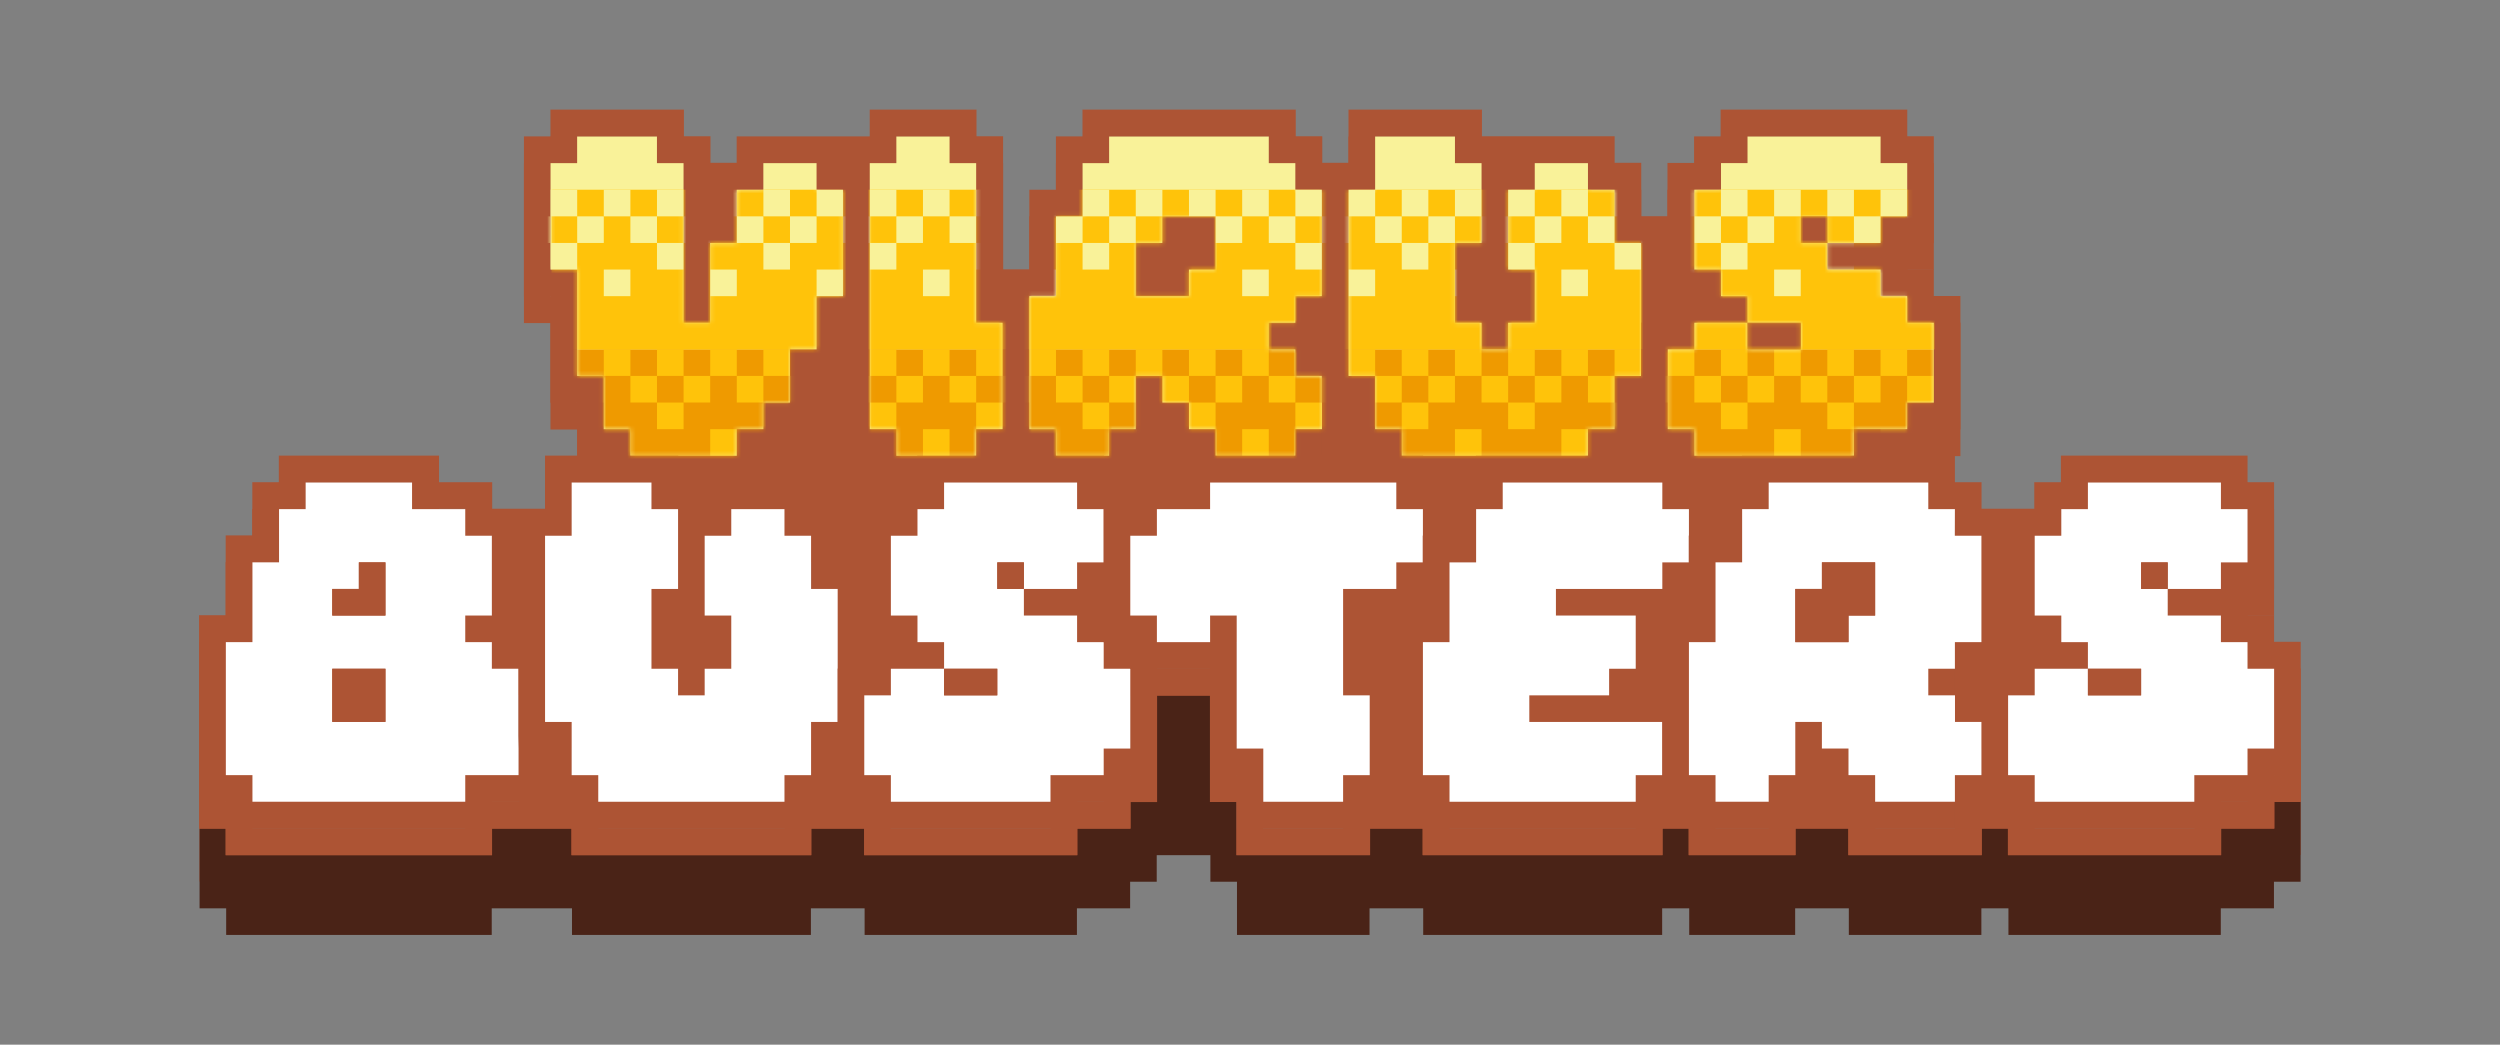 <svg xmlns="http://www.w3.org/2000/svg" xmlns:xlink="http://www.w3.org/1999/xlink" viewBox="0 0 593.01 247.8"><rect x="0" y="0" width="593.01" height="247.8" fill="#808080" stroke="none"/><defs><style>.cls-1{fill:#fff;}.cls-2{fill:#ad5434;}.cls-3{fill:none;}.cls-4{fill:#4a2317;}.cls-5{fill:#f9f299;}.cls-6{mask:url(#mask);}.cls-7{fill:#ef9a00;}.cls-8{fill:#ffc30a;}</style><mask id="mask" x="124.29" y="32.39" width="334.63" height="80.6" maskUnits="userSpaceOnUse"><path class="cls-1" d="M136.9,38.7V32.39h18.93V38.7h6.31V76.55h6.31V57.63h6.31V45h6.31V38.7h12.62V45H200V70.25h-6.31V82.86h-6.31V95.48h-6.31v6.31h-6.31v6.31H149.52v-6.31h-6.31V89.17H136.9V63.94h-6.31V38.7Z"/><path class="cls-1" d="M212.62,38.7V32.39h12.62V38.7h6.31V76.55h6.31v25.24h-6.31v6.31H212.62v-6.31h-6.31V38.7Z"/><path class="cls-1" d="M263.1,38.7V32.39H301V38.7h6.31V45h6.31V70.25h-6.31v6.3H301v6.31h6.31v6.31h6.31v12.62h-6.31v6.31H288.34v-6.31H282V95.48h-6.31V89.17h-6.31v12.62H263.1v6.31H250.48v-6.31h-6.31V70.25h6.31V51.32h6.31V38.7Zm25.24,12.62H275.72v6.31h-6.31V70.25H282V63.94h6.31Z"/><path class="cls-1" d="M326.2,45V32.39h18.92V38.7h6.31V57.63h-6.31V76.55h6.31v6.31h6.31V76.55h6.31V63.94h-6.31V45h6.31V38.7h12.62V45H383V57.63h6.31V89.17H383v12.62h-6.31v6.31H332.51v-6.31H326.2V89.17h-6.31V45Z"/><path class="cls-1" d="M414.53,38.7V32.39h31.55V38.7h6.31V51.32h-6.31v6.31H433.46V51.32h-6.31v6.31h6.31v6.31h12.62v6.31h6.31v6.3h6.31V95.48h-6.31v6.31H439.77v6.31H401.92v-6.31h-6.31V82.86h6.31V76.55h12.61v6.31h12.62V76.55H414.53v-6.3h-6.3V63.94h-6.31V45h6.31V38.7Z"/></mask></defs><g id="Texture"><polygon class="cls-2" points="211.27 114.47 206.26 114.47 206.26 108.16 199.95 108.16 199.95 101.8 199.95 89.23 193.74 89.23 193.74 95.49 193.74 101.85 187.43 101.85 187.43 108.16 181.12 108.16 181.12 114.38 186.08 114.38 192.44 114.38 192.44 120.69 198.75 120.69 198.75 127.04 198.75 133.31 204.96 133.31 204.96 127.04 204.96 120.69 211.27 120.69 211.27 114.47"/><polygon class="cls-2" points="269.45 114.38 274.42 114.38 280.68 114.38 280.68 108.16 275.76 108.16 269.45 108.16 269.45 114.38"/><polygon class="cls-2" points="542.58 183.88 539.48 183.88 539.48 190.19 539.45 190.19 533.12 190.19 526.86 190.19 526.86 196.5 520.5 196.5 482.64 196.5 476.35 196.5 476.3 196.5 476.29 196.5 476.29 190.19 473.23 190.19 473.17 190.19 470.1 190.19 470.07 190.19 470.07 196.5 470.04 196.5 463.71 196.5 444.79 196.5 438.43 196.5 438.43 190.19 432.21 190.19 425.9 190.19 425.9 190.23 425.9 196.5 425.87 196.5 419.54 196.5 406.93 196.5 400.63 196.5 400.58 196.5 400.57 196.5 400.57 190.19 397.51 190.19 397.45 190.19 394.38 190.19 394.36 190.19 394.36 196.5 394.32 196.5 388 196.5 343.83 196.5 337.54 196.5 337.47 196.5 337.47 190.19 334.41 190.19 331.17 190.19 331.16 190.19 330.88 190.19 328.05 190.19 324.95 190.19 324.95 196.5 324.92 196.5 318.59 196.5 299.66 196.5 293.37 196.5 293.3 196.5 293.3 190.14 293.3 183.88 290.24 183.88 287.57 183.88 287.57 158.64 273.89 158.64 273.89 183.88 271.26 183.88 268.16 183.88 268.16 190.19 268.13 190.19 261.8 190.19 255.54 190.19 255.54 196.5 249.18 196.5 211.32 196.5 205.03 196.5 204.96 196.5 204.96 196.49 204.96 190.19 201.9 190.19 201.85 190.19 198.78 190.19 198.75 190.19 198.72 190.19 198.65 190.19 192.44 190.19 192.44 190.23 192.44 196.5 192.41 196.5 186.08 196.5 141.91 196.5 135.62 196.5 135.56 196.5 135.56 190.23 135.56 190.19 129.34 190.19 129.31 190.19 129.26 190.19 129.25 190.19 126.18 190.19 126.13 190.19 123.06 190.19 123 190.19 122.98 190.19 116.72 190.19 116.72 196.5 110.36 196.5 59.88 196.5 53.59 196.5 53.53 196.5 53.53 190.19 50.47 190.19 47.34 190.19 47.34 202.85 47.34 209.11 53.59 209.11 53.65 209.11 53.65 209.16 53.65 215.42 59.9 215.42 110.38 215.42 116.64 215.42 116.64 209.16 116.64 209.11 135.62 209.11 135.68 209.11 135.68 209.16 135.68 215.42 141.93 215.42 186.1 215.42 192.35 215.42 192.35 209.16 192.35 209.11 192.41 209.11 205.03 209.11 205.09 209.11 205.09 209.16 205.09 215.42 211.34 215.42 249.2 215.42 255.45 215.42 255.45 209.16 255.45 209.11 261.82 209.11 268.07 209.11 268.07 202.85 268.07 202.8 268.13 202.8 274.38 202.8 274.38 196.54 274.38 196.5 287.11 196.5 287.11 196.54 287.11 202.8 293.37 202.8 293.42 202.8 293.42 209.16 293.42 215.42 299.68 215.42 318.61 215.42 324.86 215.42 324.86 209.16 324.86 209.11 324.92 209.11 330.88 209.11 331.17 209.11 337.54 209.11 337.59 209.11 337.59 209.16 337.59 215.42 343.85 215.42 388.02 215.42 394.27 215.42 394.27 209.16 394.27 209.11 394.32 209.11 394.38 209.11 400.58 209.11 400.63 209.11 400.69 209.11 400.69 209.16 400.69 215.42 406.94 215.42 419.56 215.42 425.82 215.42 425.82 209.16 425.82 209.11 425.87 209.11 438.49 209.11 438.55 209.11 438.55 209.16 438.55 215.42 444.8 215.42 463.73 215.42 469.99 215.42 469.99 209.16 469.99 209.11 470.04 209.11 470.1 209.11 476.3 209.11 476.35 209.11 476.41 209.11 476.41 209.16 476.41 215.42 482.66 215.42 520.52 215.42 526.78 215.42 526.78 209.16 526.78 209.11 533.14 209.11 539.39 209.11 539.39 202.85 539.39 202.8 539.45 202.8 545.71 202.8 545.71 196.54 545.71 183.88 542.58 183.88"/><path class="cls-2" d="M545.79,177.52v6.36h-6.32v6.31H526.86v6.3H476.29v-6.3h-6.21v6.3H438.44v-6.3H425.91v6.3H400.56v-6.3h-6.21v6.3H337.46v-6.3H325v6.3H293.29V183.88H287V158.63H274.47v25.25h-6.32v6.31H255.54v6.3H205v-6.3H192.44v6.3H135.56v-6.3H116.71v6.3H53.53v-6.3H47.21V145.92h6.32V127h6.32V114.38h6.29v-6.31h38v6.31h12.61v6.3h12.53V108.07h7.61V95.54h-6.32V70.29h-6.29V32.36h6.29V26h31.66v6.32h6.3v6.29h6.21V32.36h31.56V26h25.33v6.32h6.31V63.89h6.22V45h6.31V32.36h6.3V26h50.59v6.32h6.29v6.29h6.22V26h31.66v6.32H383v6.29h6.31V51.28h6.22V38.65h6.31V32.36h6.3V26h44.27v6.32h6.3V57.68h-6.3v6.21h6.3v6.32h6.31v31.64h-6.31v6.22h5v6.31h6.32v6.3h12.51v-6.3h6.31v-6.31h44.28v6.31h6.29v25.33h-6.29v6.21h6.29v6.32h6.32v25.28Zm-6.36,0V158.59h-6.32v-6.31h-6.29V146H514.19v-6.31h12.63v-6.32h6.29V120.74h-6.29v-6.32H495.26v6.32h-6.32V127h-6.29V146h6.29v6.3h6.32v6.31H482.65v6.32h-6.32v18.93h6.32v6.29H520.5v-6.29h12.61v-6.32h6.32ZM470,152.28V127h-6.3v-6.29H457.4v-6.32H419.55v6.32h-6.32v12.61h-6.31v18.93h-6.3v31.56h6.3v6.29h12.63v-6.29h6.3V171.21h6.31v6.31h6.32v6.32h6.31v6.29h18.93v-6.29H470V171.21h-6.26v-6.3H457.4v-6.32h6.32v-6.31ZM458.7,95.5V76.57h-6.32V70.25h-6.29V63.94H433.45v-6.3h12.64V51.32h6.29V38.71h-6.29V32.4H414.53v6.31h-6.3V45h-6.32V63.94h6.32v6.31h6.3v6.32H401.91v6.31H395.6v18.93h6.31v6.3h11.28v0h26.58v-6.26h12.61V95.5ZM400.62,127v-6.25h-6.31v-6.32H356.45v6.32h-6.31v12.61h-6.32v18.93h-6.3v31.56h6.3v6.29H388v-6.29h6.28V171.21H362.75v-6.3H381.7v-6.32H388V146H369.06v-6.31h25.25v-6.32h6.25V127ZM389.28,76.53V57.64H383V45h-6.32v-6.3H364.06V45h-6.32V63.94h6.32V76.57h-6.32v6.31h-6.31V76.57h-6.3V57.64h6.3V38.71h-6.3V32.4H326.18V45h-6.29V89.18h6.29v12.63h6.32v6.26h5.07v0h12.52v0h26.58v-6.26H383V89.18h6.25V76.53ZM337.52,127v-6.25h-6.31v-6.32H287v6.32H274.43V127h-6.32V146h6.32v6.3H287V146h6.31v31.54h6.3v12.61h19v-6.29h6.29V164.91H318.6V139.67h12.61v-6.32h6.25V127Zm-23.95-25.18V95.54h0V89.18h-6.27v-6.3H301V76.57h6.3V70.25h6.27V45h-6.27v-6.3H301V32.4H263.09v6.31h-6.3V51.32h-6.32V70.25h-6.31v31.56h6.31v6.26h11.39v0h1.23v-6.3h6.31V89.18h6.32V95.5H282v6.31h6.3v6.26h18.93v-6.26Zm-45.46,75.71V158.63h0v0h-6.28v-6.25h0v-.06H255.5V146H242.87v-6.31H255.5v-6.32h6.25V120.74H255.5v-6.32H223.94v6.32h-6.32V127h-6.29V146h6.29v6.3h6.32v6.31H211.33v6.32H205v18.93h6.32v6.29h37.85v-6.29h12.61v-6.32h6.32ZM237.8,101.81V76.57h-6.25V38.71h-6.32V32.4H212.62v6.31H206.3v63.1h6.32v6.3h5v0h14v-6.26ZM200,70.25V45h-6.26v-6.3H181.06V45h-6.3V57.64h-6.31V76.57h-6.32V38.71h-6.29V32.4h-19v6.31h-6.3V63.94h6.3V89.18h6.31v12.63h6.32v6.26h11.36v0h13.88v-6.3h6.3V95.5h6.32V82.88h6.31V70.25Zm-1.25,88.3V139.67h-6.3V127h-6.32v-6.29H173.45V127h-6.29V146h6.29v12.61h-6.29v6.32h-6.32v-6.32h-6.32V139.67h6.32V120.74h-6.32v-6.32H135.6V127h-6.3v44.18h6.3v12.63h6.31v6.29h44.17v-6.29h6.32V171.21h6.25V158.55ZM123,183.84v-6.28h0v-19h-6.27v-6.31h-6.32V146h6.32V127h-6.32v-6.29H97.74v-6.32H72.5v6.32H66.2v12.61H59.89v18.93H53.57v31.56h6.32v6.29h50.46v-6.29Z"/><polygon class="cls-2" points="539.43 174.49 539.43 177.52 533.13 177.52 533.12 177.52 533.12 183.84 520.5 183.84 520.5 190.13 482.65 190.13 482.65 183.92 482.65 183.84 476.37 183.84 476.33 183.84 476.33 180.8 476.33 177.66 476.33 164.91 476.37 164.91 476.41 164.91 479.53 164.91 482.65 164.91 482.65 158.59 482.67 158.59 495.26 158.59 495.26 152.28 488.94 152.28 488.94 146.06 488.94 145.98 482.65 145.98 482.65 142.93 482.65 139.81 482.65 127.03 488.94 127.03 488.94 120.74 495.26 120.74 495.26 114.42 526.82 114.42 526.82 120.74 533.12 120.74 533.12 133.35 533.09 133.35 529.96 133.35 526.82 133.35 526.82 133.45 526.82 139.67 514.19 139.67 514.19 145.98 526.82 145.98 526.82 152.28 533.12 152.28 533.12 152.38 533.12 155.5 533.12 158.59 539.39 158.59 539.43 158.59 539.43 171.35 539.43 174.49"/><polygon class="cls-2" points="470.02 146.06 470.02 152.28 463.72 152.28 463.72 158.59 457.4 158.59 457.4 164.91 463.72 164.91 463.72 171.21 469.98 171.21 469.98 171.31 469.98 174.43 469.98 183.84 466.86 183.84 463.72 183.84 463.72 183.92 463.72 190.13 444.79 190.13 444.79 183.84 438.48 183.84 438.48 177.52 432.16 177.52 432.16 171.31 432.16 171.21 425.87 171.21 425.85 171.21 425.85 183.84 419.55 183.84 419.55 190.13 406.92 190.13 406.92 183.84 400.66 183.84 400.64 183.84 400.62 183.84 400.62 168.17 400.62 165.05 400.62 164.85 400.62 158.63 400.62 155.5 400.62 152.38 400.62 152.28 400.64 152.28 400.68 152.28 403.76 152.28 403.82 152.28 406.9 152.28 406.92 152.28 406.92 149.24 406.92 146.13 406.92 139.71 406.92 133.35 406.98 133.35 413.23 133.35 413.23 120.74 419.55 120.74 419.55 114.46 419.55 114.42 446.13 114.42 457.4 114.42 457.4 120.74 463.72 120.74 463.72 127.03 470.02 127.03 470.02 139.81 470.02 142.93 470.02 146.06"/><polygon class="cls-2" points="458.7 76.57 458.7 95.5 452.38 95.5 452.38 101.81 439.77 101.81 439.77 108.07 419.55 108.07 413.19 108.07 413.19 108.11 401.91 108.11 401.91 101.81 395.6 101.81 395.6 95.54 395.6 82.88 395.64 82.88 401.91 82.88 401.91 76.57 414.53 76.57 414.53 70.25 408.23 70.25 408.23 63.94 401.91 63.94 401.91 45.01 408.23 45.01 408.23 38.71 414.53 38.71 414.53 32.4 446.08 32.4 446.08 38.71 452.38 38.71 452.38 51.32 446.08 51.32 446.08 57.64 433.45 57.64 433.45 63.94 446.08 63.94 446.08 70.25 452.38 70.25 452.38 76.57 458.7 76.57"/><polygon class="cls-2" points="400.62 120.74 400.62 126.99 400.56 126.99 400.56 127.2 400.56 133.35 397.44 133.35 394.31 133.35 394.31 133.45 394.31 139.67 369.06 139.67 369.06 145.98 387.99 145.98 387.99 158.59 381.69 158.59 381.69 158.68 381.69 161.81 381.69 161.88 381.69 164.91 369.08 164.91 362.75 164.91 362.75 171.21 388.01 171.21 391.15 171.21 394.26 171.21 394.26 183.84 387.99 183.84 387.99 183.86 387.99 183.98 387.99 187.1 387.99 190.13 362.77 190.13 343.82 190.13 343.82 183.84 337.55 183.84 337.52 183.84 337.52 168.17 337.52 165.05 337.52 158.63 337.52 155.5 337.52 152.38 337.52 152.28 337.55 152.28 337.59 152.28 340.66 152.28 340.72 152.28 343.8 152.28 343.82 152.28 343.82 149.24 343.82 146.13 343.82 139.71 343.82 133.35 343.88 133.35 350.14 133.35 350.14 120.74 356.45 120.74 356.45 114.46 356.45 114.42 383.03 114.42 394.31 114.42 394.31 120.74 400.62 120.74"/><polygon class="cls-2" points="389.28 57.64 389.28 76.53 389.24 76.53 389.24 82.88 389.24 89.18 382.99 89.18 382.99 101.81 376.67 101.81 376.67 108.07 356.45 108.07 350.1 108.07 350.1 108.11 337.56 108.11 337.56 108.07 332.5 108.07 332.5 101.81 326.18 101.81 326.18 89.18 319.93 89.18 319.89 89.18 319.89 82.82 319.89 76.61 319.89 45.01 319.93 45.01 326.18 45.01 326.18 32.4 345.13 32.4 345.13 38.71 351.43 38.71 351.43 57.64 345.13 57.64 345.13 76.57 351.43 76.57 351.43 82.88 357.74 82.88 357.74 76.57 364.06 76.57 364.06 63.94 357.74 63.94 357.74 45.01 364.06 45.01 364.06 38.71 376.67 38.71 376.67 45.01 382.99 45.01 382.99 57.64 389.28 57.64"/><polygon class="cls-2" points="337.52 120.74 337.52 126.99 337.46 126.99 337.46 127.2 337.46 133.35 334.35 133.35 331.21 133.35 331.21 133.45 331.21 139.67 318.6 139.67 318.6 164.91 318.62 164.91 321.73 164.91 324.89 164.91 324.89 164.93 324.89 177.66 324.89 180.8 324.89 183.84 318.62 183.84 318.6 183.84 318.6 190.13 299.65 190.13 299.65 177.52 293.37 177.52 293.35 177.52 293.35 164.99 293.35 145.98 287.04 145.98 287.04 152.28 274.47 152.28 274.43 152.28 274.43 152.24 274.43 146.06 274.43 145.98 268.15 145.98 268.11 145.98 268.11 145.92 268.11 142.93 268.11 139.81 268.11 139.71 268.11 127.03 268.15 127.03 274.43 127.03 274.43 120.74 287.04 120.74 287.04 114.46 287.04 114.42 313.61 114.42 326.14 114.42 331.21 114.42 331.21 114.46 331.21 120.74 337.52 120.74"/><polygon class="cls-2" points="313.57 95.54 313.57 101.81 307.26 101.81 307.26 108.07 288.33 108.07 288.33 101.81 282.03 101.81 282.03 95.5 275.72 95.5 275.72 89.18 269.4 89.18 269.4 101.81 263.09 101.81 263.09 108.11 261.86 108.11 261.86 108.07 255.5 108.07 250.47 108.07 250.47 101.81 244.22 101.81 244.16 101.81 244.16 70.25 244.22 70.25 250.47 70.25 250.47 51.32 256.79 51.32 256.79 38.71 263.09 38.71 263.09 32.4 300.96 32.4 300.96 38.71 307.26 38.71 307.26 45.01 313.53 45.01 313.53 70.25 307.26 70.25 307.26 76.57 300.96 76.57 300.96 82.88 307.26 82.88 307.26 89.18 313.53 89.18 313.53 95.54 313.57 95.54"/><polygon class="cls-2" points="268.11 174.49 268.11 177.52 261.81 177.52 261.79 177.52 261.79 183.84 249.18 183.84 249.18 190.13 211.33 190.13 211.33 183.92 211.33 183.84 205.01 183.84 205.01 180.8 205.01 177.66 205.01 177.56 205.01 164.91 205.05 164.91 205.09 164.91 208.21 164.91 211.33 164.91 211.33 158.59 211.35 158.59 223.94 158.59 223.94 152.28 217.62 152.28 217.62 146.06 217.62 145.98 211.33 145.98 211.33 142.93 211.33 139.81 211.33 127.03 217.62 127.03 217.62 120.74 223.94 120.74 223.94 114.46 223.94 114.42 237.9 114.42 244.12 114.42 255.5 114.42 255.5 114.46 255.5 120.74 261.75 120.74 261.75 127.03 261.75 127.2 261.75 133.35 258.64 133.35 255.5 133.35 255.5 133.45 255.5 139.67 242.87 139.67 242.87 145.98 255.5 145.98 255.5 152.28 261.75 152.28 261.75 152.34 261.79 152.34 261.79 152.38 261.79 155.5 261.79 158.59 261.88 158.59 264.99 158.59 268.07 158.59 268.07 158.63 268.11 158.63 268.11 168.13 268.11 171.25 268.11 171.35 268.11 174.49"/><polygon class="cls-2" points="237.8 76.57 237.8 101.81 231.55 101.81 231.55 108.07 223.94 108.07 217.58 108.07 217.58 108.11 212.62 108.11 212.62 101.81 206.3 101.81 206.3 76.61 206.3 38.71 206.34 38.71 212.62 38.71 212.62 32.4 225.23 32.4 225.23 38.71 231.55 38.71 231.55 76.57 237.8 76.57"/><polygon class="cls-2" points="199.95 45.01 199.95 70.25 193.69 70.25 193.69 82.88 187.38 82.88 187.38 95.5 181.06 95.5 181.06 101.81 174.76 101.81 174.76 108.11 160.88 108.11 160.88 108.07 154.52 108.07 149.52 108.07 149.52 101.81 143.21 101.81 143.21 89.18 136.89 89.18 136.89 63.94 130.59 63.94 130.59 38.71 136.89 38.71 136.89 32.4 155.84 32.4 155.84 38.71 162.13 38.71 162.13 76.57 168.45 76.57 168.45 57.64 174.76 57.64 174.76 45.01 181.06 45.01 181.06 38.71 193.69 38.71 193.69 45.01 199.95 45.01"/><polygon class="cls-2" points="198.69 155.56 198.69 158.55 198.65 158.55 198.65 158.68 198.65 164.91 198.65 171.21 192.4 171.21 192.4 183.84 186.08 183.84 186.08 190.13 141.91 190.13 141.91 183.84 135.6 183.84 135.6 171.21 129.34 171.21 129.32 171.21 129.3 171.21 129.3 152.24 129.3 142.93 129.3 139.81 129.3 127.03 135.6 127.03 135.6 114.42 143.16 114.42 154.52 114.42 154.52 114.46 154.52 120.74 160.84 120.74 160.84 133.49 160.84 136.63 160.84 139.67 154.54 139.67 154.52 139.67 154.52 158.59 160.84 158.59 160.84 158.68 160.84 161.81 160.84 164.91 164.04 164.91 167.16 164.91 167.16 158.59 167.18 158.59 173.45 158.59 173.45 146.06 173.45 145.98 167.16 145.98 167.16 142.93 167.16 139.81 167.16 127.03 173.45 127.03 173.45 120.74 186.08 120.74 186.08 127.03 192.4 127.03 192.4 139.67 198.69 139.67 198.69 152.42 198.69 155.56"/><polygon class="cls-2" points="122.98 177.6 122.98 183.84 110.35 183.84 110.35 190.13 91.45 190.13 78.83 190.13 59.89 190.13 59.89 183.84 53.59 183.84 53.57 183.84 53.57 168.17 53.57 165.05 53.57 152.28 53.65 152.28 56.77 152.28 59.89 152.28 59.89 149.24 59.89 146.13 59.89 133.35 66.2 133.35 66.2 120.74 72.5 120.74 72.5 114.42 97.74 114.42 97.74 120.74 110.35 120.74 110.35 127.03 116.67 127.03 116.67 139.81 116.67 142.93 116.67 145.98 110.37 145.98 110.35 145.98 110.35 152.28 116.67 152.28 116.67 158.59 116.69 158.59 119.83 158.59 122.94 158.59 122.94 171.21 122.94 174.49 122.94 177.56 122.98 177.56 122.98 177.6"/><polygon class="cls-3" points="211.27 120.82 206.26 120.82 206.26 114.51 199.95 114.51 199.95 108.15 199.95 95.58 193.74 95.58 193.74 101.84 193.74 108.2 187.43 108.2 187.43 114.51 181.12 114.51 181.12 120.73 186.08 120.73 192.44 120.73 192.44 127.04 198.75 127.04 198.75 133.39 198.75 139.66 204.96 139.66 204.96 133.39 204.96 127.04 211.27 127.04 211.27 120.82"/><polygon class="cls-3" points="269.45 120.73 274.42 120.73 280.68 120.73 280.68 114.51 275.76 114.51 269.45 114.51 269.45 120.73"/><polygon class="cls-4" points="542.58 190.23 539.48 190.23 539.48 196.54 539.45 196.54 533.12 196.54 526.86 196.54 526.86 202.85 520.5 202.85 482.64 202.85 476.35 202.85 476.3 202.85 476.29 202.85 476.29 196.54 473.23 196.54 473.17 196.54 470.1 196.54 470.07 196.54 470.07 202.85 470.04 202.85 463.71 202.85 444.79 202.85 438.43 202.85 438.43 196.54 432.21 196.54 425.9 196.54 425.9 196.58 425.9 202.85 425.87 202.85 419.54 202.85 406.93 202.85 400.63 202.85 400.58 202.85 400.57 202.85 400.57 196.54 397.51 196.54 397.45 196.54 394.38 196.54 394.36 196.54 394.36 202.85 394.32 202.85 388 202.85 343.83 202.85 337.54 202.85 337.47 202.85 337.47 196.54 334.41 196.54 331.17 196.54 331.16 196.54 330.88 196.54 328.05 196.54 324.95 196.54 324.95 202.85 324.92 202.85 318.59 202.85 299.66 202.85 293.37 202.85 293.3 202.85 293.3 196.49 293.3 190.23 290.24 190.23 287.57 190.23 287.57 164.99 273.89 164.99 273.89 190.23 271.26 190.23 268.16 190.23 268.16 196.54 268.13 196.54 261.8 196.54 255.54 196.54 255.54 202.85 249.18 202.85 211.32 202.85 205.03 202.85 204.96 202.85 204.96 202.84 204.96 196.54 201.9 196.54 201.85 196.54 198.78 196.54 198.75 196.54 198.72 196.54 198.65 196.54 192.44 196.54 192.44 196.58 192.44 202.85 192.41 202.85 186.08 202.85 141.91 202.85 135.62 202.85 135.56 202.85 135.56 196.58 135.56 196.54 129.34 196.54 129.31 196.54 129.26 196.54 129.25 196.54 126.18 196.54 126.13 196.54 123.06 196.54 123 196.54 122.98 196.54 116.72 196.54 116.72 202.85 110.36 202.85 59.88 202.85 53.59 202.85 53.53 202.85 53.53 196.54 50.47 196.54 47.34 196.54 47.34 209.2 47.34 215.46 53.59 215.46 53.65 215.46 53.65 215.51 53.65 221.77 59.9 221.77 110.38 221.77 116.64 221.77 116.64 215.51 116.64 215.46 135.62 215.46 135.68 215.46 135.68 215.51 135.68 221.77 141.93 221.77 186.1 221.77 192.35 221.77 192.35 215.51 192.35 215.46 192.41 215.46 205.03 215.46 205.09 215.46 205.09 215.51 205.09 221.77 211.34 221.77 249.2 221.77 255.45 221.77 255.45 215.51 255.45 215.46 261.82 215.46 268.07 215.46 268.07 209.2 268.07 209.15 268.13 209.15 274.38 209.15 274.38 202.89 274.38 202.85 287.11 202.85 287.11 202.89 287.11 209.15 293.37 209.15 293.42 209.15 293.42 215.51 293.42 221.77 299.68 221.77 318.61 221.77 324.86 221.77 324.86 215.51 324.86 215.46 324.92 215.46 330.88 215.46 331.17 215.46 337.54 215.46 337.59 215.46 337.59 215.51 337.59 221.77 343.85 221.77 388.02 221.77 394.27 221.77 394.27 215.51 394.27 215.46 394.32 215.46 394.38 215.46 400.58 215.46 400.63 215.46 400.69 215.46 400.69 215.51 400.69 221.77 406.94 221.77 419.56 221.77 425.82 221.77 425.82 215.51 425.82 215.46 425.87 215.46 438.49 215.46 438.55 215.46 438.55 215.51 438.55 221.77 444.8 221.77 463.73 221.77 469.99 221.77 469.99 215.51 469.99 215.46 470.04 215.46 470.1 215.46 476.3 215.46 476.35 215.46 476.41 215.46 476.41 215.51 476.41 221.77 482.66 221.77 520.52 221.77 526.78 221.77 526.78 215.51 526.78 215.46 533.14 215.46 539.39 215.46 539.39 209.2 539.39 209.15 539.45 209.15 545.71 209.15 545.71 202.89 545.71 190.23 542.58 190.23"/><path class="cls-2" d="M545.79,183.87v6.36h-6.32v6.31H526.86v6.3H476.29v-6.3h-6.21v6.3H438.44v-6.3H425.91v6.3H400.56v-6.3h-6.21v6.3H337.46v-6.3H325v6.3H293.29V190.23H287V165H274.47v25.25h-6.32v6.31H255.54v6.3H205v-6.3H192.44v6.3H135.56v-6.3H116.71v6.3H53.53v-6.3H47.21V152.27h6.32V133.34h6.32V120.73h6.29v-6.31h38v6.31h12.61V127h12.53V114.42h7.61V101.89h-6.32V76.64h-6.29V38.71h6.29V32.39h31.66v6.32h6.3V45h6.21V38.71h31.56V32.39h25.33v6.32h6.31V70.24h6.22V51.32h6.31V38.71h6.3V32.39h50.59v6.32h6.29V45h6.22V32.39h31.66v6.32H383V45h6.31V57.63h6.22V45h6.31V38.71h6.3V32.39h44.27v6.32h6.3V64h-6.3v6.21h6.3v6.32h6.31V108.2h-6.31v6.22h5v6.31h6.32V127h12.51v-6.3h6.31v-6.31h44.28v6.31h6.29v25.33h-6.29v6.21h6.29v6.32h6.32v25.28Zm-6.36,0V164.94h-6.32v-6.31h-6.29v-6.3H514.19V146h12.63V139.7h6.29V127.09h-6.29v-6.32H495.26v6.32h-6.32v6.29h-6.29v19h6.29v6.3h6.32v6.31H482.65v6.32h-6.32v18.93h6.32v6.29H520.5v-6.29h12.61v-6.32h6.32ZM470,158.63V133.38h-6.3v-6.29H457.4v-6.32H419.55v6.32h-6.32V139.7h-6.31v18.93h-6.3v31.56h6.3v6.29h12.63v-6.29h6.3V177.55h6.31v6.32h6.32v6.32h6.31v6.29h18.93v-6.29H470V177.55h-6.26v-6.29H457.4v-6.32h6.32v-6.31ZM458.7,101.84V82.92h-6.32V76.6h-6.29V70.29H433.45V64h12.64V57.67h6.29V45.06h-6.29V38.75H414.53v6.31h-6.3v6.3h-6.32V70.29h6.32V76.6h6.3v6.32H401.91v6.31H395.6v18.93h6.31v6.3h11.28v0h26.58v-6.26h12.61v-6.32Zm-58.08,31.5v-6.25h-6.31v-6.32H356.45v6.32h-6.31V139.7h-6.32v18.93h-6.3v31.56h6.3v6.29H388v-6.29h6.28V177.55H362.75v-6.29H381.7v-6.32H388V152.33H369.06V146h25.25V139.7h6.25v-6.36ZM389.28,82.88V64H383V51.36h-6.32v-6.3H364.06v6.3h-6.32V70.29h6.32V82.92h-6.32v6.31h-6.31V82.92h-6.3V64h6.3V45.06h-6.3V38.75H326.18V51.36h-6.29V95.53h6.29v12.63h6.32v6.26h5.07v0h12.52v0h26.58v-6.26H383V95.53h6.25V82.88Zm-51.76,50.46v-6.25h-6.31v-6.32H287v6.32H274.43v6.29h-6.32v19h6.32v6.3H287v-6.3h6.31v31.54h6.3v12.61h19v-6.29h6.29V171.26H318.6V146h12.61V139.7h6.25v-6.36Zm-23.95-25.18v-6.27h0V95.53h-6.27v-6.3H301V82.92h6.3V76.6h6.27V51.36h-6.27v-6.3H301V38.75H263.09v6.31h-6.3V57.67h-6.32V76.6h-6.31v31.56h6.31v6.26h11.39v0h1.23v-6.3h6.31V95.53h6.32v6.31H282v6.32h6.3v6.26h18.93v-6.26Zm-45.46,75.71V165h0v0h-6.28v-6.25h0v-.06H255.5v-6.3H242.87V146H255.5V139.7h6.25V127.09H255.5v-6.32H223.94v6.32h-6.32v6.29h-6.29v19h6.29v6.3h6.32v6.31H211.33v6.32H205v18.93h6.32v6.29h37.85v-6.29h12.61v-6.32h6.32ZM237.8,108.16V82.92h-6.25V45.06h-6.32V38.75H212.62v6.31H206.3v63.1h6.32v6.3h5v0h14v-6.26ZM200,76.6V51.36h-6.26v-6.3H181.06v6.3h-6.3V64h-6.31V82.92h-6.32V45.06h-6.29V38.75h-19v6.31h-6.3V70.29h6.3V95.53h6.31v12.63h6.32v6.26h11.36v0h13.88v-6.3h6.3v-6.32h6.32V89.23h6.31V76.6Zm-1.25,88.3V146h-6.3V133.38h-6.32v-6.29H173.45v6.29h-6.29v19h6.29v12.61h-6.29v6.32h-6.32v-6.32h-6.32V146h6.32V127.09h-6.32v-6.32H135.6v12.61h-6.3v44.17h6.3v12.64h6.31v6.29h44.17v-6.29h6.32V177.55h6.25V164.9ZM123,190.19v-6.28h0v-19h-6.27v-6.31h-6.32v-6.3h6.32v-19h-6.32v-6.29H97.74v-6.32H72.5v6.32H66.2V139.7H59.89v18.93H53.57v31.56h6.32v6.29h50.46v-6.29Z"/><polygon class="cls-2" points="539.43 180.84 539.43 183.87 533.13 183.87 533.12 183.87 533.12 190.19 520.5 190.19 520.5 196.48 482.65 196.48 482.65 190.27 482.65 190.19 476.37 190.19 476.33 190.19 476.33 187.15 476.33 184.01 476.33 171.26 476.37 171.26 476.41 171.26 479.53 171.26 482.65 171.26 482.65 164.94 482.67 164.94 495.26 164.94 495.26 158.63 488.94 158.63 488.94 152.41 488.94 152.33 482.65 152.33 482.65 149.28 482.65 146.16 482.65 133.38 488.94 133.38 488.94 127.09 495.26 127.09 495.26 120.77 526.82 120.77 526.82 127.09 533.12 127.09 533.12 139.7 533.09 139.7 529.96 139.7 526.82 139.7 526.82 139.8 526.82 146.02 514.19 146.02 514.19 152.33 526.82 152.33 526.82 158.63 533.12 158.63 533.12 158.73 533.12 161.85 533.12 164.94 539.39 164.94 539.43 164.94 539.43 177.7 539.43 180.84"/><polygon class="cls-2" points="470.02 152.41 470.02 158.63 463.72 158.63 463.72 164.94 457.4 164.94 457.4 171.26 463.72 171.26 463.72 177.56 469.98 177.56 469.98 177.66 469.98 180.77 469.98 190.19 466.86 190.19 463.72 190.19 463.72 190.27 463.72 196.48 444.79 196.48 444.79 190.19 438.48 190.19 438.48 183.87 432.16 183.87 432.16 177.66 432.16 177.56 425.87 177.56 425.85 177.56 425.85 190.19 419.55 190.19 419.55 196.48 406.92 196.48 406.92 190.19 400.66 190.19 400.64 190.19 400.62 190.19 400.62 174.52 400.62 171.4 400.62 171.2 400.62 164.98 400.62 161.85 400.62 158.73 400.62 158.63 400.64 158.63 400.68 158.63 403.76 158.63 403.82 158.63 406.9 158.63 406.92 158.63 406.92 155.59 406.92 152.47 406.92 146.06 406.92 139.7 406.98 139.7 413.23 139.7 413.23 127.09 419.55 127.09 419.55 120.81 419.55 120.77 446.13 120.77 457.4 120.77 457.4 127.09 463.72 127.09 463.72 133.38 470.02 133.38 470.02 146.16 470.02 149.28 470.02 152.41"/><polygon class="cls-2" points="458.7 82.92 458.7 101.84 452.38 101.84 452.38 108.16 439.77 108.16 439.77 114.42 419.55 114.42 413.19 114.42 413.19 114.46 401.91 114.46 401.91 108.16 395.6 108.16 395.6 101.89 395.6 89.23 395.64 89.23 401.91 89.23 401.91 82.92 414.53 82.92 414.53 76.6 408.23 76.6 408.23 70.29 401.91 70.29 401.91 51.36 408.23 51.36 408.23 45.06 414.53 45.06 414.53 38.75 446.08 38.75 446.08 45.06 452.38 45.06 452.38 57.67 446.08 57.67 446.08 63.99 433.45 63.99 433.45 70.29 446.08 70.29 446.08 76.6 452.38 76.6 452.38 82.92 458.7 82.92"/><polygon class="cls-2" points="400.62 127.09 400.62 133.34 400.56 133.34 400.56 133.55 400.56 139.7 397.44 139.7 394.31 139.7 394.31 139.8 394.31 146.02 369.06 146.02 369.06 152.33 387.99 152.33 387.99 164.94 381.69 164.94 381.69 165.03 381.69 168.16 381.69 168.22 381.69 171.26 369.08 171.26 362.75 171.26 362.75 177.56 388.01 177.56 391.15 177.56 394.26 177.56 394.26 190.19 387.99 190.19 387.99 190.21 387.99 190.33 387.99 193.45 387.99 196.48 362.77 196.48 343.82 196.48 343.82 190.19 337.55 190.19 337.52 190.19 337.52 174.52 337.52 171.4 337.52 164.98 337.52 161.85 337.52 158.73 337.52 158.63 337.55 158.63 337.59 158.63 340.66 158.63 340.72 158.63 343.8 158.63 343.82 158.63 343.82 155.59 343.82 152.47 343.82 146.06 343.82 139.7 343.88 139.7 350.14 139.7 350.14 127.09 356.45 127.09 356.45 120.81 356.45 120.77 383.03 120.77 394.31 120.77 394.31 127.09 400.62 127.09"/><polygon class="cls-2" points="389.28 63.99 389.28 82.88 389.24 82.88 389.24 89.23 389.24 95.53 382.99 95.53 382.99 108.16 376.67 108.16 376.67 114.42 356.45 114.42 350.1 114.42 350.1 114.46 337.56 114.46 337.56 114.42 332.5 114.42 332.5 108.16 326.18 108.16 326.18 95.53 319.93 95.53 319.89 95.53 319.89 89.17 319.89 82.96 319.89 51.36 319.93 51.36 326.18 51.36 326.18 38.75 345.13 38.75 345.13 45.06 351.43 45.06 351.43 63.99 345.13 63.99 345.13 82.92 351.43 82.92 351.43 89.23 357.74 89.23 357.74 82.92 364.06 82.92 364.06 70.29 357.74 70.29 357.74 51.36 364.06 51.36 364.06 45.06 376.67 45.06 376.67 51.36 382.99 51.36 382.99 63.99 389.28 63.99"/><polygon class="cls-2" points="337.52 127.09 337.52 133.34 337.46 133.34 337.46 133.55 337.46 139.7 334.35 139.7 331.21 139.7 331.21 139.8 331.21 146.02 318.6 146.02 318.6 171.26 318.62 171.26 321.73 171.26 324.89 171.26 324.89 171.28 324.89 184.01 324.89 187.15 324.89 190.19 318.62 190.19 318.6 190.19 318.6 196.48 299.65 196.48 299.65 183.87 293.37 183.87 293.35 183.87 293.35 171.34 293.35 152.33 287.04 152.33 287.04 158.63 274.47 158.63 274.43 158.63 274.43 158.59 274.43 152.41 274.43 152.33 268.15 152.33 268.11 152.33 268.11 152.27 268.11 149.28 268.11 146.16 268.11 146.06 268.11 133.38 268.15 133.38 274.43 133.38 274.43 127.09 287.04 127.09 287.04 120.81 287.04 120.77 313.61 120.77 326.14 120.77 331.21 120.77 331.21 120.81 331.21 127.09 337.52 127.09"/><polygon class="cls-2" points="313.57 101.89 313.57 108.16 307.26 108.16 307.26 114.42 288.33 114.42 288.33 108.16 282.03 108.16 282.03 101.84 275.72 101.84 275.72 95.53 269.4 95.53 269.4 108.16 263.09 108.16 263.09 114.46 261.86 114.46 261.86 114.42 255.5 114.42 250.47 114.42 250.47 108.16 244.22 108.16 244.16 108.16 244.16 76.6 244.22 76.6 250.47 76.6 250.47 57.67 256.79 57.67 256.79 45.06 263.09 45.06 263.09 38.75 300.96 38.75 300.96 45.06 307.26 45.06 307.26 51.36 313.53 51.36 313.53 76.6 307.26 76.6 307.26 82.92 300.96 82.92 300.96 89.23 307.26 89.23 307.26 95.53 313.53 95.53 313.53 101.89 313.57 101.89"/><polygon class="cls-2" points="268.11 180.84 268.11 183.87 261.81 183.87 261.79 183.87 261.79 190.19 249.18 190.19 249.18 196.48 211.33 196.48 211.33 190.27 211.33 190.19 205.01 190.19 205.01 187.15 205.01 184.01 205.01 183.91 205.01 171.26 205.05 171.26 205.09 171.26 208.21 171.26 211.33 171.26 211.33 164.94 211.35 164.94 223.94 164.94 223.94 158.63 217.62 158.63 217.62 152.41 217.62 152.33 211.33 152.33 211.33 149.28 211.33 146.16 211.33 133.38 217.62 133.38 217.62 127.09 223.94 127.09 223.94 120.81 223.94 120.77 237.9 120.77 244.12 120.77 255.5 120.77 255.5 120.81 255.5 127.09 261.75 127.09 261.75 133.38 261.75 133.55 261.75 139.7 258.64 139.7 255.5 139.7 255.5 139.8 255.5 146.02 242.87 146.02 242.87 152.33 255.5 152.33 255.5 158.63 261.75 158.63 261.75 158.69 261.79 158.69 261.79 158.73 261.79 161.85 261.79 164.94 261.88 164.94 264.99 164.94 268.07 164.94 268.07 164.98 268.11 164.98 268.11 174.48 268.11 177.6 268.11 177.7 268.11 180.84"/><polygon class="cls-2" points="237.8 82.92 237.8 108.16 231.55 108.16 231.55 114.42 223.94 114.42 217.58 114.42 217.58 114.46 212.62 114.46 212.62 108.16 206.3 108.16 206.3 82.96 206.3 45.06 206.34 45.06 212.62 45.06 212.62 38.75 225.23 38.75 225.23 45.06 231.55 45.06 231.55 82.92 237.8 82.92"/><polygon class="cls-2" points="199.95 51.36 199.95 76.6 193.69 76.6 193.69 89.23 187.38 89.23 187.38 101.84 181.06 101.84 181.06 108.16 174.76 108.16 174.76 114.46 160.88 114.46 160.88 114.42 154.52 114.42 149.52 114.42 149.52 108.16 143.21 108.16 143.21 95.53 136.89 95.53 136.89 70.29 130.59 70.29 130.59 45.06 136.89 45.06 136.89 38.75 155.84 38.75 155.84 45.06 162.13 45.06 162.13 82.92 168.45 82.92 168.45 63.99 174.76 63.99 174.76 51.36 181.06 51.36 181.06 45.06 193.69 45.06 193.69 51.36 199.95 51.36"/><polygon class="cls-2" points="198.69 161.91 198.69 164.9 198.65 164.9 198.65 165.03 198.65 171.26 198.65 177.56 192.4 177.56 192.4 190.19 186.08 190.19 186.08 196.48 141.91 196.48 141.91 190.19 135.6 190.19 135.6 177.56 129.34 177.56 129.32 177.56 129.3 177.56 129.3 158.59 129.3 149.28 129.3 146.16 129.3 133.38 135.6 133.38 135.6 120.77 143.16 120.77 154.52 120.77 154.52 120.81 154.52 127.09 160.84 127.09 160.84 139.84 160.84 142.98 160.84 146.02 154.54 146.02 154.52 146.02 154.52 164.94 160.84 164.94 160.84 165.03 160.84 168.16 160.84 171.26 164.04 171.26 167.16 171.26 167.16 164.94 167.18 164.94 173.45 164.94 173.45 152.41 173.45 152.33 167.16 152.33 167.16 149.28 167.16 146.16 167.16 133.38 173.45 133.38 173.45 127.09 186.08 127.09 186.08 133.38 192.4 133.38 192.4 146.02 198.69 146.02 198.69 158.77 198.69 161.91"/><polygon class="cls-2" points="122.98 183.95 122.98 190.19 110.35 190.19 110.35 196.48 91.45 196.48 78.83 196.48 59.89 196.48 59.89 190.19 53.59 190.19 53.57 190.19 53.57 174.52 53.57 171.4 53.57 158.63 53.65 158.63 56.77 158.63 59.89 158.63 59.89 155.59 59.89 152.47 59.89 139.7 66.2 139.7 66.2 127.09 72.5 127.09 72.5 120.77 97.74 120.77 97.74 127.09 110.35 127.09 110.35 133.38 116.67 133.38 116.67 146.16 116.67 149.28 116.67 152.33 110.37 152.33 110.35 152.33 110.35 158.63 116.67 158.63 116.67 164.94 116.69 164.94 119.83 164.94 122.94 164.94 122.94 177.56 122.94 180.84 122.94 183.91 122.98 183.91 122.98 183.95"/><path class="cls-1" d="M122.94,174.53v-15.9h-6.27v-6.31h-6.31V146h6.31V127.08h-6.31v-6.31H97.74v-6.31H72.5v6.31H66.19v12.62H59.88v18.93H53.57v31.55h6.31v6.31h50.48v-6.31H123v-6.26h0ZM91.43,165v6.22H78.81V158.63H91.43Zm0-31.55V146H78.81V139.7h6.31v-6.31h6.31Z"/><polygon class="cls-1" points="192.39 127.08 186.08 127.08 186.08 120.77 173.46 120.77 173.46 127.08 167.15 127.08 167.15 139.85 167.15 142.98 167.15 146.01 173.46 146.01 173.46 146.1 173.46 158.63 167.17 158.63 167.15 158.63 167.15 164.94 164.04 164.94 160.84 164.94 160.84 161.85 160.84 158.72 160.84 158.63 154.53 158.63 154.53 139.7 154.55 139.7 160.84 139.7 160.84 136.66 160.84 133.54 160.84 120.77 154.53 120.77 154.53 114.51 154.53 114.46 143.16 114.46 135.6 114.46 135.6 127.08 129.29 127.08 129.29 139.85 129.29 142.98 129.29 152.28 129.29 171.25 129.31 171.25 129.34 171.25 135.6 171.25 135.6 183.87 141.91 183.87 141.91 190.18 186.08 190.18 186.08 183.87 192.39 183.87 192.39 171.25 198.65 171.25 198.65 164.94 198.65 158.72 198.65 158.59 198.7 158.59 198.7 155.59 198.7 152.47 198.7 139.7 192.39 139.7 192.39 127.08"/><polygon class="cls-1" points="268.06 158.67 268.06 158.63 265 158.63 261.87 158.63 261.8 158.63 261.8 155.54 261.8 152.41 261.8 152.37 261.75 152.37 261.75 152.32 255.49 152.32 255.49 146.01 242.87 146.01 242.87 139.7 236.56 139.7 236.56 133.48 236.56 133.4 242.87 133.4 242.87 133.48 242.87 139.7 255.49 139.7 255.49 133.48 255.49 133.4 258.64 133.4 261.75 133.4 261.75 127.23 261.75 127.08 261.75 120.77 255.49 120.77 255.49 114.51 255.49 114.46 244.12 114.46 237.9 114.46 223.94 114.46 223.94 114.51 223.94 120.77 217.63 120.77 217.63 127.08 211.32 127.08 211.32 139.85 211.32 142.98 211.32 146.01 217.63 146.01 217.63 146.1 217.63 152.32 223.94 152.32 223.94 158.63 236.56 158.63 236.56 164.94 223.94 164.94 223.94 158.63 211.34 158.63 211.32 158.63 211.32 164.94 208.21 164.94 205.09 164.94 205.06 164.94 205.01 164.94 205.01 177.61 205.01 177.71 205.01 180.83 205.01 183.87 211.32 183.87 211.32 183.96 211.32 190.18 249.18 190.18 249.18 183.87 261.8 183.87 261.8 177.56 261.82 177.56 268.11 177.56 268.11 174.53 268.11 171.4 268.11 171.29 268.11 168.16 268.11 158.68 268.06 158.68 268.06 158.67"/><polygon class="cls-1" points="337.52 120.77 331.21 120.77 331.21 114.51 331.21 114.46 326.15 114.46 313.62 114.46 287.04 114.46 287.04 114.51 287.04 120.77 274.42 120.77 274.42 127.08 268.16 127.08 268.11 127.08 268.11 139.75 268.11 139.85 268.11 142.98 268.11 145.97 268.11 146.01 268.16 146.01 274.42 146.01 274.42 146.1 274.42 152.28 274.42 152.32 274.47 152.32 287.04 152.32 287.04 146.01 293.35 146.01 293.35 165.03 293.35 177.56 293.37 177.56 299.66 177.56 299.66 190.18 318.59 190.18 318.59 183.87 318.61 183.87 324.9 183.87 324.9 180.83 324.9 177.71 324.9 164.98 324.9 164.94 321.74 164.94 318.61 164.94 318.59 164.94 318.59 139.7 331.21 139.7 331.21 133.48 331.21 133.4 334.35 133.4 337.47 133.4 337.47 127.23 337.47 127.04 337.52 127.04 337.52 120.77"/><polygon class="cls-1" points="400.62 120.77 394.31 120.77 394.31 114.46 383.03 114.46 356.45 114.46 356.45 114.51 356.45 120.77 350.14 120.77 350.14 133.4 343.88 133.4 343.83 133.4 343.83 139.75 343.83 146.16 343.83 149.28 343.83 152.32 343.79 152.32 340.72 152.32 340.67 152.32 337.59 152.32 337.54 152.32 337.52 152.32 337.52 152.41 337.52 155.54 337.52 158.67 337.52 165.09 337.52 168.22 337.52 183.87 337.54 183.87 343.83 183.87 343.83 190.18 362.78 190.18 388 190.18 388 187.15 388 184.02 388 183.91 388 183.87 394.26 183.87 394.26 171.25 391.14 171.25 388.02 171.25 362.76 171.25 362.76 164.94 369.09 164.94 381.69 164.94 381.69 161.91 381.69 161.85 381.69 158.72 381.69 158.63 388 158.63 388 146.01 369.07 146.01 369.07 139.7 394.31 139.7 394.31 133.48 394.31 133.4 397.45 133.4 400.57 133.4 400.57 127.23 400.57 127.04 400.62 127.04 400.62 120.77"/><path class="cls-1" d="M463.71,120.77H457.4v-6.31H419.54v6.31h-6.3v12.62h-6.31v18.93h-6.31v31.55h6.31v6.31h12.61v-6.31h6.31V171.25h6.31v6.31h6.31v6.31h6.32v6.31h18.92v-6.31H470V171.25h-6.27v-6.31H457.4v-6.31h6.31v-6.31H470V127.08h-6.31Zm-18.92,12.71V146h-6.32v6.31H425.85V139.7h6.31v-6.31h12.63Z"/><polygon class="cls-1" points="533.12 158.63 533.12 155.54 533.12 152.41 533.12 152.32 526.81 152.32 526.81 146.01 514.19 146.01 514.19 139.7 507.88 139.7 507.88 133.48 507.88 133.4 514.19 133.4 514.19 133.48 514.19 139.7 526.81 139.7 526.81 133.48 526.81 133.4 529.96 133.4 533.09 133.4 533.12 133.4 533.12 120.77 526.81 120.77 526.81 114.46 495.26 114.46 495.26 120.77 488.95 120.77 488.95 127.08 482.64 127.08 482.64 139.85 482.64 142.98 482.64 146.01 488.95 146.01 488.95 146.1 488.95 152.32 495.26 152.32 495.26 158.63 507.88 158.63 507.88 164.94 495.26 164.94 495.26 158.63 482.66 158.63 482.64 158.63 482.64 164.94 479.54 164.94 476.41 164.94 476.38 164.94 476.33 164.94 476.33 177.71 476.33 180.83 476.33 183.87 476.38 183.87 482.64 183.87 482.64 183.96 482.64 190.18 520.5 190.18 520.5 183.87 533.12 183.87 533.12 177.56 533.14 177.56 539.43 177.56 539.43 174.53 539.43 171.4 539.43 158.63 539.39 158.63 533.12 158.63"/><polygon class="cls-2" points="88.27 158.63 85.14 158.63 78.81 158.63 78.81 171.25 91.43 171.25 91.43 165.03 91.43 158.63 88.32 158.63 88.27 158.63"/><polygon class="cls-2" points="85.12 133.48 85.12 139.7 78.81 139.7 78.81 146.01 91.43 146.01 91.43 133.48 91.43 133.4 85.12 133.4 85.12 133.48"/><rect class="cls-2" x="223.94" y="158.63" width="12.62" height="6.31"/><polygon class="cls-2" points="242.87 133.4 236.56 133.4 236.56 133.48 236.56 139.7 242.87 139.7 242.87 133.48 242.87 133.4"/><polygon class="cls-2" points="432.17 133.48 432.17 139.7 425.86 139.7 425.86 152.32 438.48 152.32 438.48 146.01 444.79 146.01 444.79 133.48 444.79 133.4 432.17 133.4 432.17 133.48"/><rect class="cls-2" x="495.26" y="158.63" width="12.62" height="6.31"/><polygon class="cls-2" points="514.19 133.4 507.88 133.4 507.88 133.48 507.88 139.7 514.19 139.7 514.19 133.48 514.19 133.4"/><polygon class="cls-5" points="136.9 89.18 143.21 89.18 143.21 101.8 149.52 101.8 149.52 108.06 154.53 108.06 160.89 108.06 160.89 108.11 174.76 108.11 174.76 101.8 181.07 101.8 181.07 95.49 187.38 95.49 187.38 82.87 193.69 82.87 193.69 70.25 199.95 70.25 199.95 45.01 193.69 45.01 193.69 38.7 181.07 38.7 181.07 45.01 174.76 45.01 174.76 57.63 168.45 57.63 168.45 76.56 162.14 76.56 162.14 38.7 155.83 38.7 155.83 32.39 136.9 32.39 136.9 38.7 130.59 38.7 130.59 63.94 136.9 63.94 136.9 89.18"/><polygon class="cls-5" points="212.62 108.11 217.58 108.11 217.58 108.06 223.94 108.06 231.55 108.06 231.55 101.8 237.81 101.8 237.81 76.56 231.55 76.56 231.55 38.7 225.24 38.7 225.24 32.39 212.62 32.39 212.62 38.7 206.35 38.7 206.31 38.7 206.31 76.6 206.31 101.8 212.62 101.8 212.62 108.11"/><polygon class="cls-5" points="313.57 95.53 313.57 101.8 307.26 101.8 307.26 108.06 288.33 108.06 288.33 101.8 282.03 101.8 282.03 95.49 275.72 95.49 275.72 89.17 269.4 89.17 269.4 101.8 263.09 101.8 263.09 108.1 261.86 108.1 261.86 108.06 255.5 108.06 250.47 108.06 250.47 101.8 244.22 101.8 244.16 101.8 244.16 70.24 244.22 70.24 250.47 70.24 250.47 51.32 256.79 51.32 256.79 38.7 263.09 38.7 263.09 32.39 300.96 32.39 300.96 38.7 307.26 38.7 307.26 45 313.53 45 313.53 70.24 307.26 70.24 307.26 76.56 300.96 76.56 300.96 82.88 307.26 82.88 307.26 89.17 313.53 89.17 313.53 95.53 313.57 95.53"/><polygon class="cls-5" points="326.19 89.18 326.19 101.8 332.5 101.8 332.5 108.06 337.56 108.06 337.56 108.11 350.09 108.11 350.09 108.06 356.45 108.06 376.67 108.06 376.67 101.8 382.98 101.8 382.98 89.18 389.25 89.18 389.25 82.87 389.25 76.51 389.29 76.51 389.29 57.63 382.98 57.63 382.98 45.01 376.67 45.01 376.67 38.7 364.05 38.7 364.05 45.01 357.74 45.01 357.74 63.94 364.05 63.94 364.05 76.56 357.74 76.56 357.74 82.87 351.43 82.87 351.43 76.56 345.12 76.56 345.12 57.63 351.43 57.63 351.43 38.7 345.12 38.7 345.12 32.39 326.19 32.39 326.19 45.01 319.93 45.01 319.88 45.01 319.88 76.6 319.88 82.82 319.88 89.18 319.93 89.18 326.19 89.18"/><polygon class="cls-5" points="458.7 76.56 458.7 95.49 452.4 95.49 452.4 101.79 439.77 101.79 439.77 108.06 419.55 108.06 413.19 108.06 413.19 108.1 401.91 108.1 401.91 101.79 395.6 101.79 395.6 95.53 395.6 82.86 395.64 82.86 401.91 82.86 401.91 76.56 414.52 76.56 414.52 82.86 427.16 82.86 427.16 76.56 414.52 76.56 414.52 70.25 408.23 70.25 408.23 63.93 401.91 63.93 401.91 45 408.23 45 408.23 38.69 414.52 38.69 414.52 32.39 446.08 32.39 446.08 38.69 452.4 38.69 452.4 51.32 446.08 51.32 446.08 57.64 433.45 57.64 433.45 51.32 427.16 51.32 427.16 57.64 433.45 57.64 433.45 63.93 446.08 63.93 446.08 70.25 452.4 70.25 452.4 76.56 458.7 76.56"/><rect class="cls-2" x="427.16" y="51.32" width="6.3" height="6.32"/><rect class="cls-2" x="414.52" y="76.56" width="12.63" height="6.3"/><polygon class="cls-2" points="269.4 57.63 275.71 57.63 275.71 51.32 288.33 51.32 288.33 63.94 282.02 63.94 282.02 70.25 269.4 70.25 269.4 57.63"/><g class="cls-6"><rect class="cls-7" x="130.6" y="82.86" width="328.1" height="30.13"/><rect class="cls-8" x="130.82" y="45" width="328.1" height="37.88"/><rect class="cls-5" x="244.17" y="63.94" width="6.31" height="6.31"/><rect class="cls-5" x="218.93" y="63.94" width="6.31" height="6.31"/><rect class="cls-5" x="193.7" y="63.94" width="6.31" height="6.31"/><rect class="cls-5" x="168.46" y="63.94" width="6.31" height="6.31"/><rect class="cls-5" x="143.22" y="63.94" width="6.31" height="6.31"/><rect class="cls-5" x="294.65" y="63.94" width="6.31" height="6.31"/><rect class="cls-5" x="319.88" y="63.94" width="6.31" height="6.31"/><rect class="cls-5" x="345.12" y="63.94" width="6.31" height="6.31"/><rect class="cls-5" x="370.36" y="63.94" width="6.31" height="6.31"/><rect class="cls-5" x="395.6" y="63.94" width="6.31" height="6.31"/><rect class="cls-5" x="420.83" y="63.94" width="6.31" height="6.31"/><rect class="cls-5" x="446.07" y="63.94" width="6.31" height="6.31"/><rect class="cls-5" x="256.79" y="57.63" width="6.31" height="6.31"/><rect class="cls-5" x="231.55" y="57.63" width="6.31" height="6.31"/><rect class="cls-5" x="206.31" y="57.63" width="6.31" height="6.31"/><rect class="cls-5" x="181.08" y="57.63" width="6.31" height="6.31"/><rect class="cls-5" x="155.84" y="57.63" width="6.31" height="6.31"/><rect class="cls-5" x="130.6" y="57.63" width="6.31" height="6.31"/><rect class="cls-5" x="307.27" y="57.63" width="6.31" height="6.31"/><rect class="cls-5" x="332.5" y="57.63" width="6.31" height="6.31"/><rect class="cls-5" x="357.74" y="57.63" width="6.31" height="6.31"/><rect class="cls-5" x="382.98" y="57.63" width="6.31" height="6.31"/><rect class="cls-5" x="408.21" y="57.63" width="6.31" height="6.31"/><rect class="cls-5" x="433.45" y="57.63" width="6.31" height="6.31"/><rect class="cls-5" x="263.1" y="51.32" width="6.31" height="6.31"/><rect class="cls-5" x="250.48" y="51.32" width="6.31" height="6.31"/><rect class="cls-5" x="237.86" y="51.32" width="6.31" height="6.31"/><rect class="cls-5" x="225.24" y="51.32" width="6.31" height="6.31"/><rect class="cls-5" x="212.62" y="51.32" width="6.31" height="6.31"/><rect class="cls-5" x="200" y="51.32" width="6.31" height="6.31"/><rect class="cls-5" x="187.39" y="51.32" width="6.31" height="6.31"/><rect class="cls-5" x="174.77" y="51.32" width="6.31" height="6.31"/><rect class="cls-5" x="162.15" y="51.32" width="6.31" height="6.31"/><rect class="cls-5" x="149.53" y="51.32" width="6.31" height="6.31"/><rect class="cls-5" x="136.91" y="51.32" width="6.31" height="6.31"/><rect class="cls-5" x="124.29" y="51.32" width="6.31" height="6.31"/><rect class="cls-5" x="288.34" y="51.32" width="6.31" height="6.31"/><rect class="cls-5" x="300.96" y="51.32" width="6.31" height="6.31"/><rect class="cls-5" x="313.58" y="51.32" width="6.31" height="6.31"/><rect class="cls-5" x="326.19" y="51.32" width="6.31" height="6.31"/><rect class="cls-5" x="338.81" y="51.32" width="6.31" height="6.31"/><rect class="cls-5" x="351.43" y="51.32" width="6.31" height="6.31"/><rect class="cls-5" x="364.05" y="51.32" width="6.31" height="6.31"/><rect class="cls-5" x="376.67" y="51.32" width="6.31" height="6.31"/><rect class="cls-5" x="389.29" y="51.32" width="6.31" height="6.31"/><rect class="cls-5" x="401.91" y="51.32" width="6.31" height="6.31"/><rect class="cls-5" x="414.52" y="51.32" width="6.31" height="6.31"/><rect class="cls-5" x="439.76" y="51.32" width="6.31" height="6.31"/><rect class="cls-5" x="452.38" y="51.32" width="6.31" height="6.31"/><rect class="cls-5" x="256.79" y="45.01" width="6.31" height="6.31"/><rect class="cls-5" x="244.17" y="45.01" width="6.31" height="6.31"/><rect class="cls-5" x="231.55" y="45.01" width="6.31" height="6.31"/><rect class="cls-5" x="218.93" y="45.01" width="6.31" height="6.31"/><rect class="cls-5" x="206.31" y="45.01" width="6.31" height="6.31"/><rect class="cls-5" x="193.7" y="45.01" width="6.31" height="6.31"/><rect class="cls-5" x="181.08" y="45.01" width="6.31" height="6.31"/><rect class="cls-5" x="168.46" y="45.01" width="6.31" height="6.31"/><rect class="cls-5" x="155.84" y="45.01" width="6.31" height="6.31"/><rect class="cls-5" x="143.22" y="45.01" width="6.31" height="6.31"/><rect class="cls-5" x="130.6" y="45.01" width="6.31" height="6.31"/><rect class="cls-5" x="269.41" y="45.01" width="6.31" height="6.31"/><rect class="cls-5" x="282.03" y="45.01" width="6.31" height="6.31"/><rect class="cls-5" x="294.65" y="45.01" width="6.31" height="6.31"/><rect class="cls-5" x="307.27" y="45.01" width="6.31" height="6.31"/><rect class="cls-5" x="319.88" y="45.01" width="6.31" height="6.31"/><rect class="cls-5" x="332.5" y="45.01" width="6.31" height="6.31"/><rect class="cls-5" x="345.12" y="45.01" width="6.31" height="6.31"/><rect class="cls-5" x="357.74" y="45.01" width="6.31" height="6.31"/><rect class="cls-5" x="370.36" y="45.01" width="6.31" height="6.31"/><rect class="cls-5" x="382.98" y="45.01" width="6.31" height="6.31"/><rect class="cls-5" x="395.6" y="45.01" width="6.31" height="6.31"/><rect class="cls-5" x="408.21" y="45.01" width="6.31" height="6.31"/><rect class="cls-5" x="420.83" y="45.01" width="6.31" height="6.31"/><rect class="cls-5" x="433.45" y="45.01" width="6.31" height="6.31"/><rect class="cls-5" x="446.07" y="45.01" width="6.31" height="6.31"/><rect class="cls-8" x="244.17" y="101.8" width="6.31" height="6.31"/><rect class="cls-8" x="218.93" y="101.8" width="6.31" height="6.31"/><rect class="cls-8" x="193.7" y="101.8" width="6.31" height="6.31"/><rect class="cls-8" x="168.46" y="101.8" width="6.31" height="6.31"/><rect class="cls-8" x="143.22" y="101.8" width="6.31" height="6.31"/><rect class="cls-8" x="269.41" y="101.8" width="6.31" height="6.31"/><rect class="cls-8" x="294.65" y="101.8" width="6.31" height="6.31"/><rect class="cls-8" x="319.88" y="101.8" width="6.31" height="6.31"/><rect class="cls-8" x="345.12" y="101.8" width="6.31" height="6.31"/><rect class="cls-8" x="370.36" y="101.8" width="6.31" height="6.31"/><rect class="cls-8" x="395.6" y="101.8" width="6.31" height="6.31"/><rect class="cls-8" x="420.83" y="101.8" width="6.31" height="6.31"/><rect class="cls-8" x="446.07" y="101.8" width="6.31" height="6.31"/><rect class="cls-8" x="256.79" y="95.49" width="6.31" height="6.31"/><rect class="cls-8" x="231.55" y="95.49" width="6.31" height="6.31"/><rect class="cls-8" x="206.31" y="95.49" width="6.31" height="6.31"/><rect class="cls-8" x="181.08" y="95.49" width="6.31" height="6.31"/><rect class="cls-8" x="155.84" y="95.49" width="6.31" height="6.31"/><rect class="cls-8" x="130.6" y="95.49" width="6.31" height="6.31"/><rect class="cls-8" x="282.03" y="95.49" width="6.31" height="6.31"/><rect class="cls-8" x="307.27" y="95.49" width="6.31" height="6.31"/><rect class="cls-8" x="332.5" y="95.49" width="6.31" height="6.31"/><rect class="cls-8" x="357.74" y="95.49" width="6.31" height="6.31"/><rect class="cls-8" x="382.98" y="95.49" width="6.31" height="6.31"/><rect class="cls-8" x="408.21" y="95.49" width="6.31" height="6.31"/><rect class="cls-8" x="433.45" y="95.49" width="6.31" height="6.31"/><rect class="cls-8" x="263.1" y="89.17" width="6.31" height="6.31"/><rect class="cls-8" x="250.48" y="89.17" width="6.31" height="6.31"/><rect class="cls-8" x="237.86" y="89.17" width="6.31" height="6.31"/><rect class="cls-8" x="225.24" y="89.17" width="6.31" height="6.31"/><rect class="cls-8" x="212.62" y="89.17" width="6.31" height="6.31"/><rect class="cls-8" x="200" y="89.17" width="6.31" height="6.31"/><rect class="cls-8" x="187.39" y="89.17" width="6.31" height="6.31"/><rect class="cls-8" x="174.77" y="89.17" width="6.31" height="6.31"/><rect class="cls-8" x="162.15" y="89.17" width="6.31" height="6.31"/><rect class="cls-8" x="149.53" y="89.17" width="6.31" height="6.31"/><rect class="cls-8" x="136.91" y="89.17" width="6.31" height="6.31"/><rect class="cls-8" x="124.29" y="89.17" width="6.31" height="6.31"/><rect class="cls-8" x="275.72" y="89.17" width="6.31" height="6.31"/><rect class="cls-8" x="288.34" y="89.17" width="6.31" height="6.31"/><rect class="cls-8" x="300.96" y="89.17" width="6.31" height="6.31"/><rect class="cls-8" x="313.58" y="89.17" width="6.31" height="6.31"/><rect class="cls-8" x="326.19" y="89.17" width="6.31" height="6.31"/><rect class="cls-8" x="338.81" y="89.17" width="6.31" height="6.31"/><rect class="cls-8" x="351.43" y="89.17" width="6.31" height="6.31"/><rect class="cls-8" x="364.05" y="89.17" width="6.31" height="6.31"/><rect class="cls-8" x="376.67" y="89.17" width="6.31" height="6.31"/><rect class="cls-8" x="389.29" y="89.17" width="6.31" height="6.31"/><rect class="cls-8" x="401.91" y="89.17" width="6.31" height="6.31"/><rect class="cls-8" x="414.52" y="89.17" width="6.31" height="6.31"/><rect class="cls-8" x="427.14" y="89.17" width="6.31" height="6.31"/><rect class="cls-8" x="439.76" y="89.17" width="6.31" height="6.31"/><rect class="cls-8" x="452.38" y="89.17" width="6.31" height="6.31"/><rect class="cls-8" x="256.79" y="82.86" width="6.31" height="6.31"/><rect class="cls-8" x="244.17" y="82.86" width="6.31" height="6.31"/><rect class="cls-8" x="231.55" y="82.86" width="6.31" height="6.31"/><rect class="cls-8" x="218.93" y="82.86" width="6.31" height="6.31"/><rect class="cls-8" x="206.31" y="82.86" width="6.31" height="6.31"/><rect class="cls-8" x="193.7" y="82.86" width="6.31" height="6.31"/><rect class="cls-8" x="181.08" y="82.86" width="6.31" height="6.31"/><rect class="cls-8" x="168.46" y="82.86" width="6.31" height="6.31"/><rect class="cls-8" x="155.84" y="82.86" width="6.31" height="6.31"/><rect class="cls-8" x="143.22" y="82.86" width="6.31" height="6.31"/><rect class="cls-8" x="130.6" y="82.86" width="6.31" height="6.31"/><rect class="cls-8" x="269.41" y="82.86" width="6.31" height="6.31"/><rect class="cls-8" x="282.03" y="82.86" width="6.31" height="6.31"/><rect class="cls-8" x="294.65" y="82.86" width="6.31" height="6.31"/><rect class="cls-8" x="307.27" y="82.86" width="6.31" height="6.31"/><rect class="cls-8" x="319.88" y="82.86" width="6.31" height="6.31"/><rect class="cls-8" x="332.5" y="82.86" width="6.31" height="6.31"/><rect class="cls-8" x="345.12" y="82.86" width="6.31" height="6.31"/><rect class="cls-8" x="357.74" y="82.86" width="6.31" height="6.31"/><rect class="cls-8" x="370.36" y="82.86" width="6.31" height="6.31"/><rect class="cls-8" x="382.98" y="82.86" width="6.31" height="6.31"/><rect class="cls-8" x="395.6" y="82.86" width="6.31" height="6.31"/><rect class="cls-8" x="408.21" y="82.86" width="6.31" height="6.31"/><rect class="cls-8" x="420.83" y="82.86" width="6.31" height="6.31"/><rect class="cls-8" x="433.45" y="82.86" width="6.31" height="6.31"/><rect class="cls-8" x="446.07" y="82.86" width="6.31" height="6.31"/></g></g></svg>